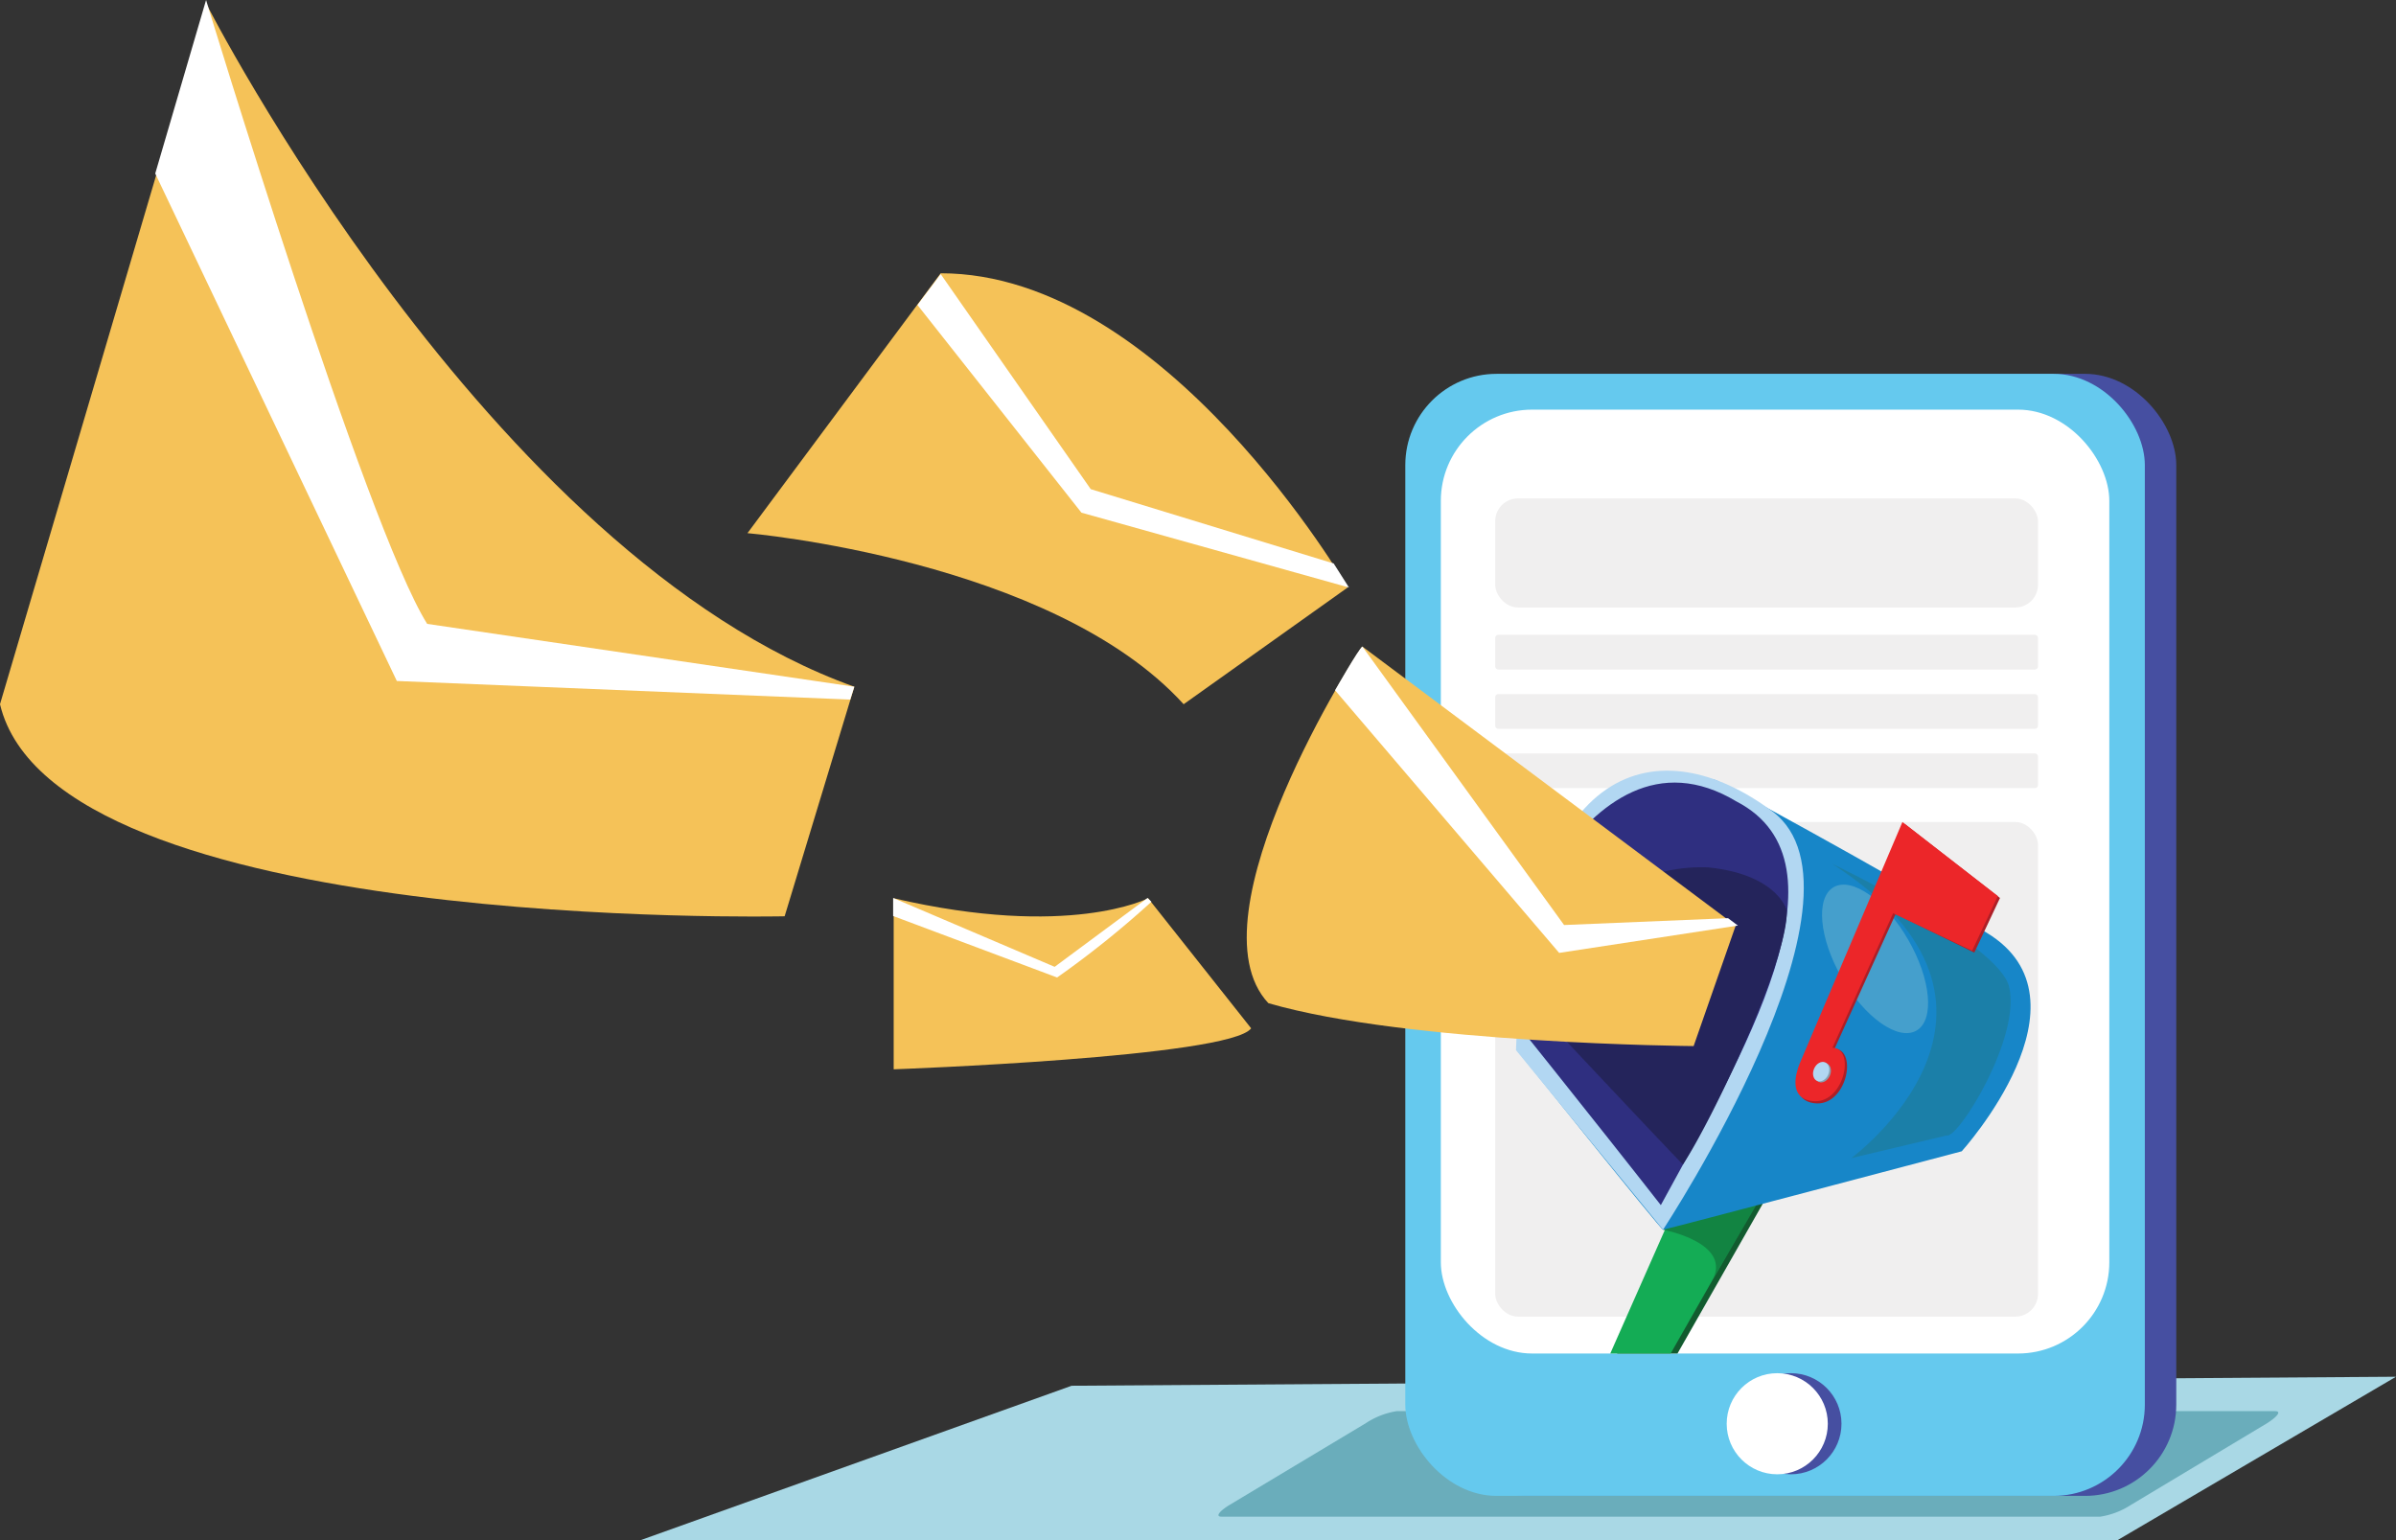 <svg id="Link_Email" data-name="Link Email" xmlns="http://www.w3.org/2000/svg" viewBox="0 0 87.67 56.36"><rect x="0" y="0" width="87.67" height="56.36" fill="#333333" stroke="none"/><defs><style>.cls-1{fill:#a9d8e5;}.cls-2{fill:#6aadbb;}.cls-3{fill:#464fa1;}.cls-4{fill:#65c9ee;}.cls-5{fill:#fff;}.cls-6{fill:#f0efef;}.cls-7{fill:#125b2f;}.cls-8{fill:#14ac55;}.cls-9{fill:#128442;}.cls-10{fill:#1786c8;}.cls-11{fill:#b2d7f2;}.cls-12{fill:#2f2f80;}.cls-13{fill:#24245b;}.cls-14{fill:#1b7fa8;}.cls-15{fill:#f5c258;}.cls-16{fill:#459fcc;}.cls-17{fill:#ad1f27;}.cls-18{fill:#ec2629;}.cls-19{fill:#86a1b2;}</style></defs><polygon class="cls-1" points="87.67 50.38 39.21 50.71 23.44 56.36 77.48 56.36 87.67 50.38"/><path class="cls-2" d="M84.4,51.64H52.25a2.87,2.87,0,0,0-1.11.43l-5,3c-.39.24-.52.43-.3.43H78a2.85,2.85,0,0,0,1.12-.43l5-3C84.49,51.83,84.63,51.64,84.4,51.64Z" transform="translate(-1.15)"/><rect class="cls-3" x="52.57" y="13.68" width="27.06" height="41.06" rx="3.34"/><rect class="cls-4" x="51.42" y="13.68" width="27.06" height="41.06" rx="3.34"/><rect class="cls-5" x="52.72" y="14.99" width="24.46" height="34.54" rx="3.34"/><circle class="cls-3" cx="65.53" cy="52.1" r="1.85"/><circle class="cls-5" cx="65.03" cy="52.1" r="1.85"/><rect class="cls-6" x="54.71" y="27.57" width="19.86" height="1.27" rx="0.11"/><rect class="cls-6" x="54.71" y="30.08" width="19.86" height="18.1" rx="0.83"/><polygon class="cls-7" points="59.17 49.53 62.33 42.38 65.45 42.38 61.38 49.53 59.17 49.53"/><polygon class="cls-8" points="58.92 49.53 62.08 42.38 65.2 42.38 61.13 49.53 58.92 49.53"/><path class="cls-9" d="M62,45s2.6.48,1.78,1.9l2-3.43-2.57.46Z" transform="translate(-1.15)"/><path class="cls-10" d="M56.66,38.43S61.92,45,62,45s10.93-2.87,10.93-2.87,5-5.53.91-8-9.9-5.58-9.9-5.58S57,26.5,56.66,38.43Z" transform="translate(-1.15)"/><path class="cls-11" d="M62,45S70.08,32.74,66,29.69s-9-2-9.38,8.74Z" transform="translate(-1.15)"/><path class="cls-12" d="M61.92,44.1c3-5.49,7.13-12.51,2.77-14.77-5.7-3.43-8.94,7-8.94,7S59.71,41.27,61.92,44.1Z" transform="translate(-1.15)"/><path class="cls-13" d="M66.53,33.32s-.33-1.33-2.9-1.58a6,6,0,0,0-5.42,3A12.83,12.83,0,0,0,57.43,37s5.28,5.63,5.3,5.61C63.75,41.08,66.57,35.19,66.53,33.32Z" transform="translate(-1.15)"/><path class="cls-14" d="M68.19,31.61s6.08,2.9,6.47,4.49c.46,1.84-1.86,5.58-2.28,5.45l-3.49.83S76.34,36.89,68.19,31.61Z" transform="translate(-1.15)"/><path class="cls-15" d="M51,23.66,64.66,33.87l-1.54,4.41s-10.43-.08-15.56-1.57C44.59,33.54,50.93,23.66,51,23.66Z" transform="translate(-1.15)"/><ellipse class="cls-16" cx="69.76" cy="35.09" rx="1.4" ry="3.03" transform="translate(-9.35 39.58) rotate(-30)"/><path class="cls-17" d="M73.39,34.86l.94-2-3.49-2.71S67.25,38.6,67.09,39s-.39,1.26.44,1.37c1.17.16,1.62-1.93.75-2l2.23-4.92Z" transform="translate(-1.15)"/><path class="cls-18" d="M73.31,34.79l.94-2-3.49-2.71L67,38.92c-.16.4-.39,1.26.45,1.37,1.16.16,1.62-1.93.75-1.95l2.22-4.92Z" transform="translate(-1.15)"/><ellipse class="cls-19" cx="67.85" cy="39.25" rx="0.37" ry="0.28" transform="translate(3.3 85.35) rotate(-66.07)"/><ellipse class="cls-11" cx="67.79" cy="39.22" rx="0.37" ry="0.28" transform="translate(3.29 85.27) rotate(-66.07)"/><path class="cls-5" d="M51,23.66l7.38,10.19,6-.25.36.27-6.54,1L50,25.26S50.87,23.73,51,23.66Z" transform="translate(-1.15)"/><rect class="cls-6" x="54.71" y="18.24" width="19.86" height="3.99" rx="0.83"/><rect class="cls-6" x="54.71" y="23.23" width="19.86" height="1.27" rx="0.11"/><rect class="cls-6" x="54.71" y="25.4" width="19.86" height="1.27" rx="0.11"/><path class="cls-15" d="M44.46,25.77l6-4.27S43.8,10,35.57,10L28.5,19.51S39.64,20.47,44.46,25.77Z" transform="translate(-1.15)"/><polygon class="cls-5" points="39.57 18.76 33.57 11.16 34.42 10.03 39.91 17.9 48.8 20.62 49.36 21.5 39.57 18.76"/><path class="cls-15" d="M43.16,32.87s-2.88,1.5-9.31,0v6.26s12.3-.44,13.08-1.5Z" transform="translate(-1.15)"/><path class="cls-5" d="M43.28,33a35.11,35.11,0,0,1-3.45,2.77l-6-2.25v-.66l5.91,2.52,3.4-2.52Z" transform="translate(-1.15)"/><path class="cls-15" d="M32.41,25.13l-2.55,8.4s-26.72.6-28.71-7.76L8.71.16S19,20.33,32.41,25.13Z" transform="translate(-1.15)"/><path class="cls-5" d="M16.78,22.83l15.63,2.3-.15.47-16.59-.68L6.83,6.35,8.69,0S14.53,19.24,16.78,22.83Z" transform="translate(-1.15)"/></svg>